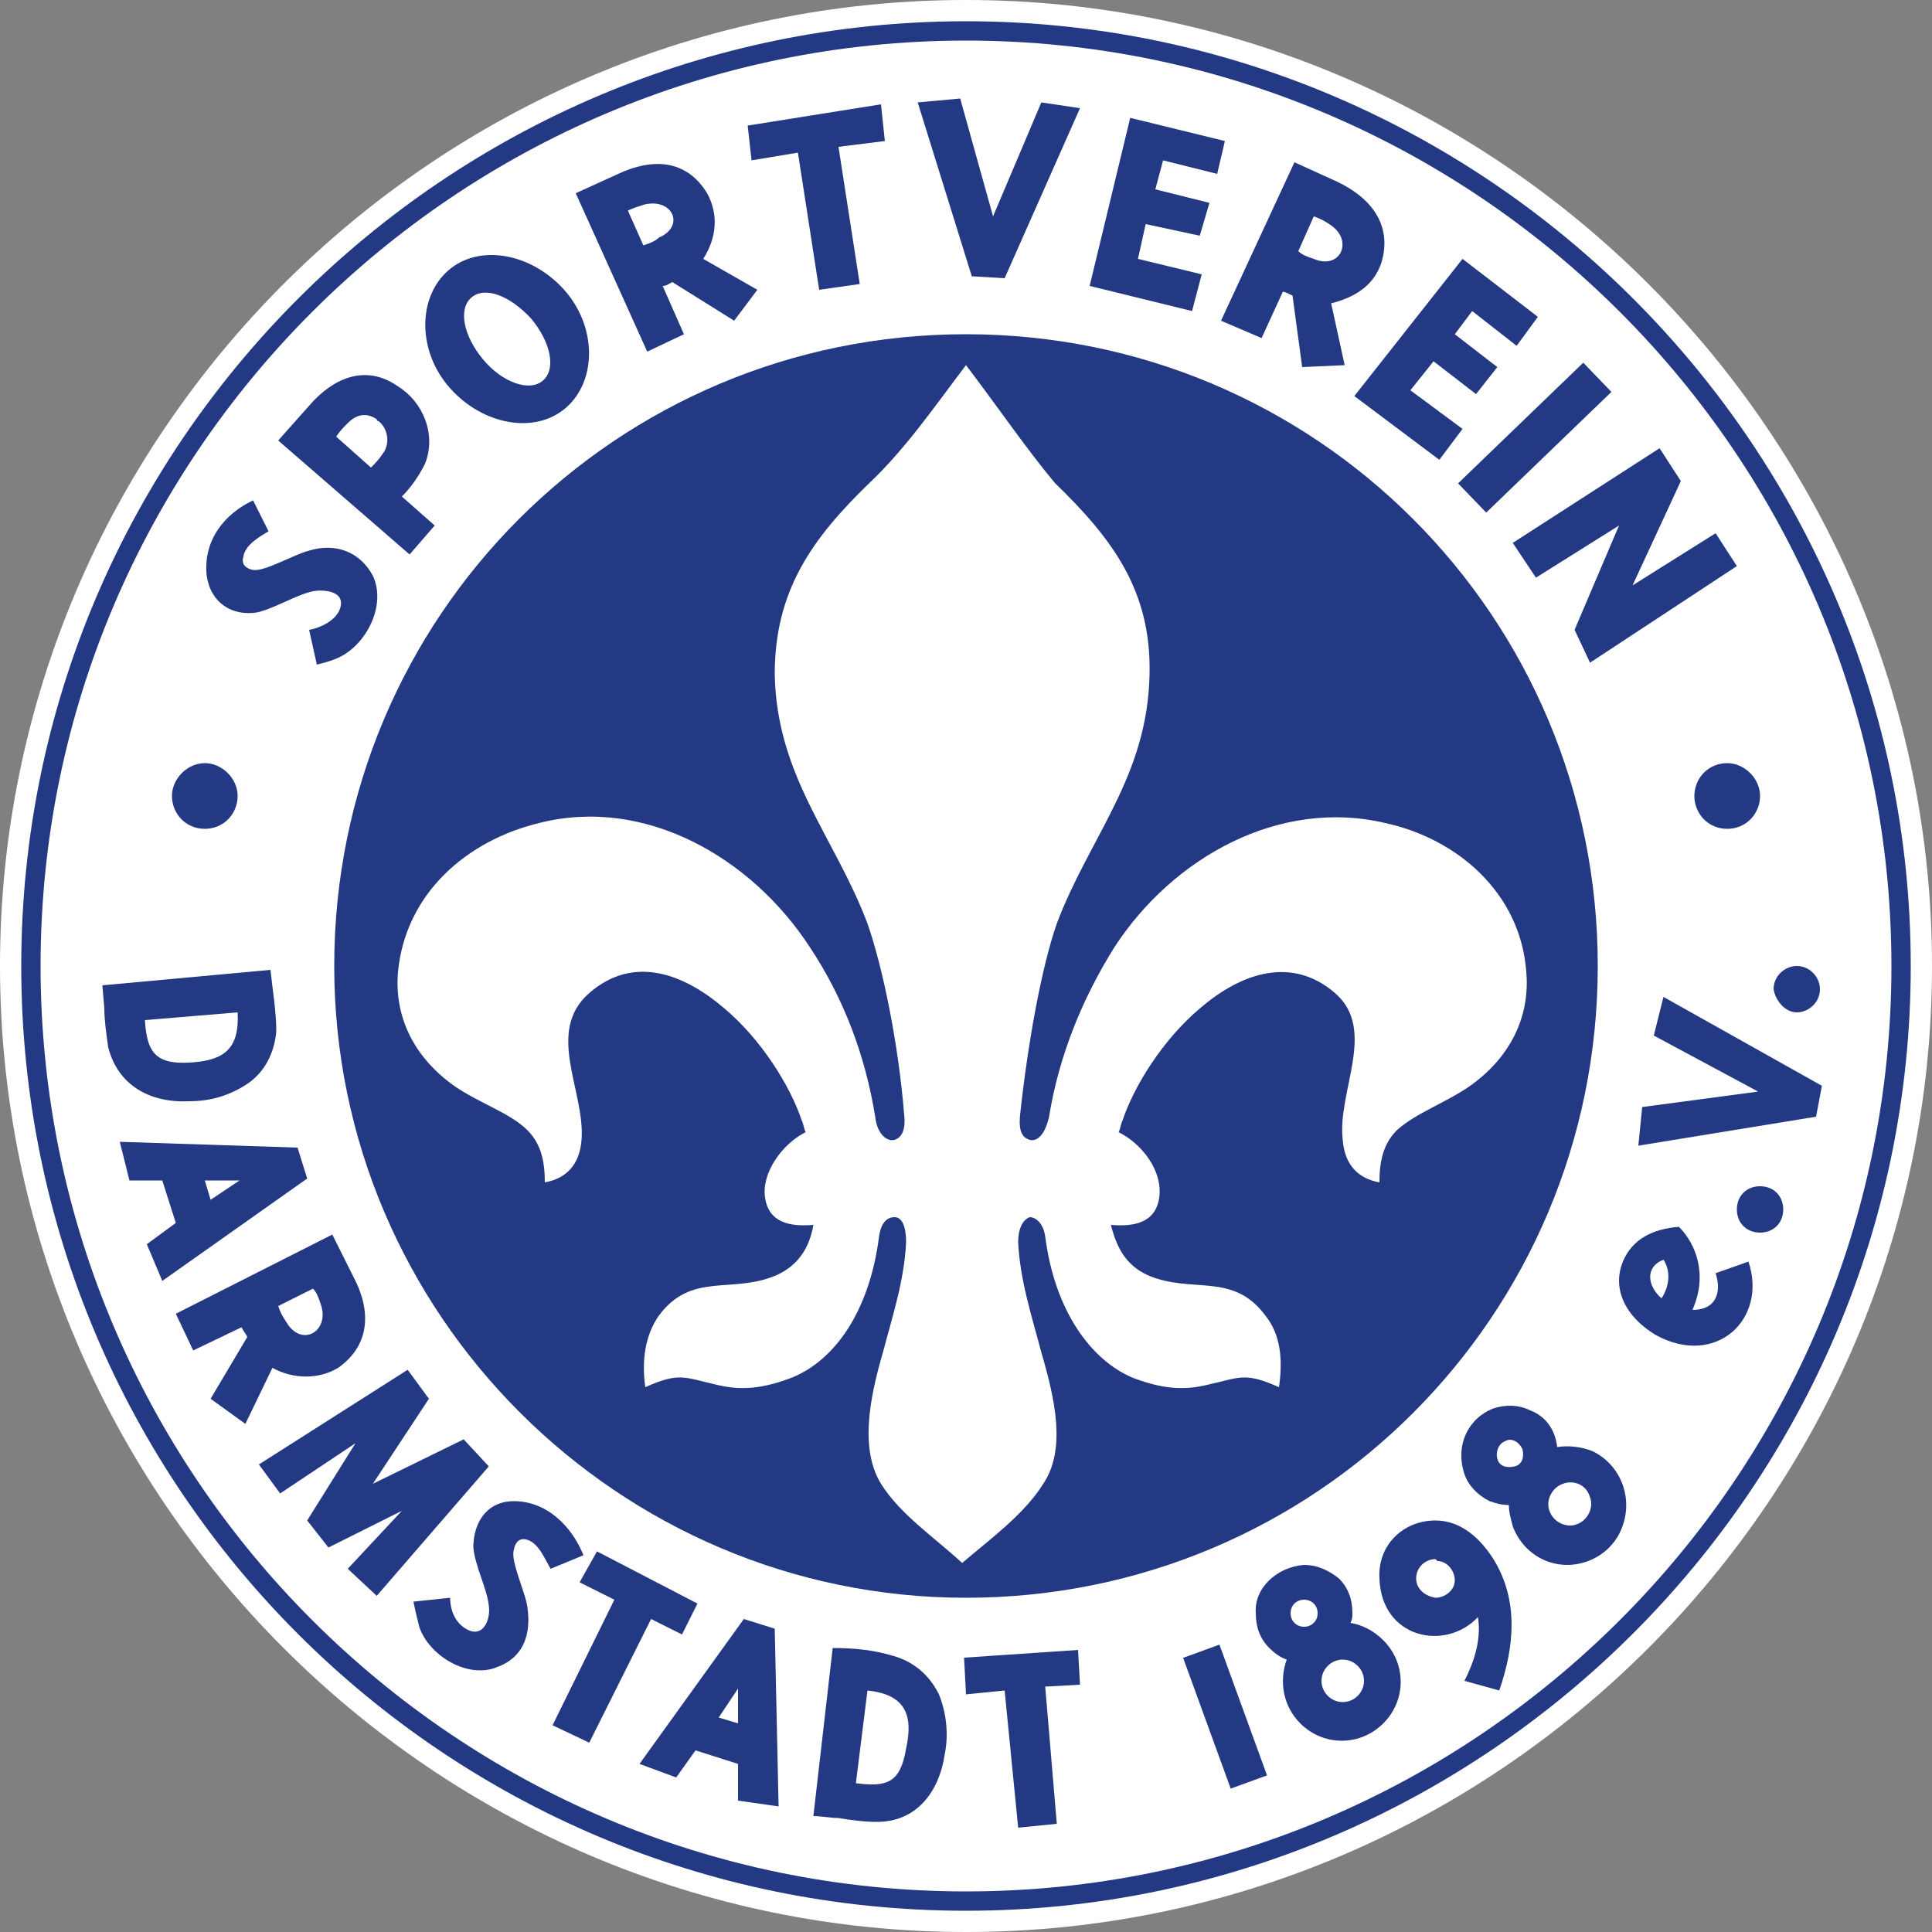 <?xml version="1.0" encoding="utf-8"?>
<!-- Generator: Adobe Illustrator 19.2.1, SVG Export Plug-In . SVG Version: 6.00 Build 0)  -->
<svg version="1.1" id="Capa_1" xmlns="http://www.w3.org/2000/svg" xmlns:xlink="http://www.w3.org/1999/xlink" x="0px" y="0px"
	 viewBox="0 0 100 100" style="enable-background:new 0 0 100 100;" xml:space="preserve">
<rect x="0" y="0" width="100" height="100" fill="#808080" stroke="none"/>
<style type="text/css">
	.st0{fill:url(#path34_4_);}
	.st1{fill:url(#path890_1_);}
	.st2{fill:#FFE500;stroke:#000000;stroke-width:2.098;stroke-miterlimit:3.863;}
	.st3{fill:#DA020E;}
	.st4{fill:#FFE500;}
	.st5{clip-path:url(#SVGID_2_);}
	.st6{fill:none;stroke:#B54005;stroke-width:10;stroke-miterlimit:3.863;}
	.st7{fill:url(#path7506_1_);}
	.st8{fill:url(#path8794_1_);}
	.st9{fill:url(#path15846_1_);}
	.st10{fill:url(#path16274_1_);}
	.st11{fill:url(#path39821_1_);}
	.st12{fill:url(#path39847_1_);}
	.st13{fill:url(#path39878_1_);}
	.st14{fill:url(#path39888_1_);}
	.st15{fill:url(#path41035_1_);}
	.st16{fill:url(#path9646-8_1_);}
	.st17{fill:url(#path41092_1_);}
	.st18{fill:url(#path41094_1_);}
	.st19{fill:none;stroke:#000000;stroke-width:2.098;stroke-miterlimit:3.863;}
	.st20{fill:url(#path41152_1_);}
	.st21{fill:url(#path39854_1_);}
	.st22{fill:url(#path39874_1_);}
	.st23{fill:#9C824A;stroke:#9C824A;stroke-width:0.793;stroke-miterlimit:282;}
	.st24{fill:#023474;stroke:#023474;stroke-width:0.793;stroke-miterlimit:282;}
	.st25{fill:#FFFFFF;stroke:#FFFFFF;stroke-width:0.793;stroke-miterlimit:282;}
	.st26{fill:#EF0107;stroke:#EF0107;stroke-width:0.793;stroke-miterlimit:282;}
	.st27{fill:#DB0007;stroke:#DB0007;stroke-width:0.793;stroke-miterlimit:282;}
	.st28{fill:#FFFFFF;}
	.st29{fill:#9C824A;}
	.st30{fill:#EF0107;stroke:#EF0107;stroke-width:0.311;stroke-miterlimit:282;}
	.st31{fill:#DB0007;stroke:#DB0007;stroke-width:0.311;stroke-miterlimit:282;}
	.st32{fill:#DB0007;}
	.st33{fill:#FFFFFF;stroke:#FFFFFF;stroke-width:0.311;stroke-miterlimit:282;}
	.st34{fill:#FFFFFF;stroke:#FFFFFF;stroke-width:0.554;stroke-miterlimit:3.864;}
	.st35{fill:#231F20;}
	.st36{fill:#00B6F1;stroke:#00B6F1;stroke-width:1.700000e-02;stroke-miterlimit:3.864;}
	.st37{fill:#EF3E2E;}
	.st38{fill:#BBBDBF;}
	.st39{fill:#F0B83D;}
	.st40{fill:#00B6F1;stroke:#FFFFFF;stroke-width:1.700000e-02;stroke-miterlimit:3.864;}
	.st41{fill:#001C58;}
	.st42{fill:#94BEE5;}
	.st43{fill:none;stroke:#7A003C;stroke-width:2.244;stroke-miterlimit:6;}
	.st44{fill:#7A003C;}
	.st45{fill:#FFE600;}
	.st46{fill:#DBA111;}
	.st47{fill:#034694;}
	.st48{fill:#D1D3D4;}
	.st49{fill:#ED1C24;}
	.st50{fill:#6A7AB5;}
	.st51{fill:none;}
	.st52{fill:#274488;}
	.st53{fill:#004798;stroke:#004798;stroke-width:9.375000e-02;}
	.st54{fill:#FFFFFF;stroke:#FFFFFF;stroke-width:9.375000e-02;}
	.st55{fill:#FABC00;stroke:#FABC00;stroke-width:9.375000e-02;}
	.st56{fill:none;stroke:#FFFFFF;stroke-width:7.865;stroke-miterlimit:3.864;}
	.st57{fill:none;stroke:#FFFFFF;stroke-width:7.865;stroke-miterlimit:12;}
	.st58{fill:none;stroke:#FFFFFF;stroke-width:7.865;stroke-miterlimit:22;}
	.st59{fill:none;stroke:#FFFFFF;stroke-width:7.865;stroke-miterlimit:6;}
	.st60{fill:#00A398;}
	.st61{fill:#D00027;}
	.st62{fill:none;stroke:#FFFFFF;stroke-width:17.391;stroke-miterlimit:3.864;}
	.st63{fill:none;stroke:#FFFFFF;stroke-width:13.111;stroke-miterlimit:3.864;}
	.st64{fill:#FEF667;}
	.st65{fill:#D00027;stroke:#D00027;}
	.st66{fill:#5299C6;}
	.st67{fill:#60223B;}
	.st68{fill:#F7C240;}
	.st69{fill:#292D6B;}
	.st70{fill:#1B458F;}
	.st71{fill:#C4122E;}
	.st72{fill:#27409B;}
	.st73{clip-path:url(#SVGID_4_);}
	.st74{fill:#F4F4F4;}
	.st75{fill:#D3D2D2;}
	.st76{fill:#A7A5A6;}
	.st77{fill:#091453;}
	.st78{fill:none;stroke:#FFFFFF;stroke-width:6.63;}
	.st79{clip-path:url(#SVGID_6_);}
	.st80{fill:#724314;}
	.st81{fill:#240B08;}
	.st82{fill:#018B4B;}
	.st83{fill:#A6181D;}
	.st84{fill:#592D09;}
	.st85{fill:#FFCE65;}
	.st86{fill:#5CBFEB;}
	.st87{fill:none;stroke:#000000;stroke-width:10;}
	.st88{fill:none;stroke:#000000;}
	.st89{fill:#B2B2B2;}
	.st90{fill:none;stroke:#000000;stroke-width:0.3;}
	.st91{fill:#00A650;stroke:#000000;stroke-width:2;}
	.st92{fill:#241F20;stroke:#241F20;stroke-width:9.375000e-02;}
	.st93{fill:#FFF200;stroke:#FFF200;stroke-width:9.375000e-02;}
	.st94{fill:#A68A26;}
	.st95{fill:none;stroke:#A68A26;stroke-width:4.792100e-02;stroke-miterlimit:3.864;}
	.st96{fill:#211E1E;}
	.st97{fill:none;stroke:#211E1E;stroke-width:4.792100e-02;stroke-miterlimit:3.864;}
	.st98{fill:#EB172B;}
	.st99{fill:none;stroke:#EB172B;stroke-width:4.792100e-02;stroke-miterlimit:3.864;}
	.st100{fill:#A68A26;stroke:#A68A26;stroke-width:4.792100e-02;stroke-miterlimit:3.864;}
	.st101{fill:#D1BF7F;}
	.st102{fill:none;stroke:#D1BF7F;stroke-width:4.792100e-02;stroke-miterlimit:3.864;}
	.st103{fill:none;stroke:#FFFFFF;stroke-width:4.792100e-02;stroke-miterlimit:3.864;}
	.st104{fill:#EB172B;stroke:#EB172B;stroke-width:4.792100e-02;stroke-miterlimit:3.864;}
	.st105{fill:#ED2127;}
	.st106{fill:#FBEE23;}
	.st107{stroke:#000000;}
	.st108{fill:#CF1F44;}
	.st109{fill:#1B449C;}
	.st110{fill:#E03A3E;}
	.st111{fill:#E03A3E;stroke:#E03A3E;stroke-width:0.656;}
	.st112{fill:none;stroke:#1B449C;stroke-width:0.749;}
	.st113{fill:none;stroke:#1B449C;stroke-width:0.757;}
	.st114{fill:#1B449C;stroke:#1B449C;stroke-width:0.627;}
	.st115{fill:#1B449C;stroke:#1B449C;stroke-width:0.675;}
	.st116{fill:#2E6ABD;stroke:#2E6ABD;stroke-width:0.617;}
	.st117{fill:#FFFFFF;stroke:#FFFFFF;stroke-width:0.618;}
	.st118{fill:#ED1248;}
	.st119{fill:#2E6ABD;}
	.st120{fill:#FDE100;}
	.st121{fill:#CC0000;}
	.st122{fill:#211E1F;}
	.st123{fill:#ED1A3B;}
	.st124{fill:#00AEEF;}
	.st125{fill:#FFC40D;}
	.st126{fill:#22B24C;}
	.st127{fill:#FFC20E;}
	.st128{fill:#0A3F86;}
	.st129{fill:#005CA9;}
	.st130{fill:#FFE000;}
	.st131{fill:#E2001A;}
	.st132{opacity:0;}
	.st133{opacity:0;fill:#FFFFFF;}
	.st134{fill:#FFFFFF;stroke:#000000;}
	.st135{fill:#0060A9;}
	.st136{fill:#E32219;}
	.st137{fill:#FFED00;}
	.st138{fill:#1D9053;}
	.st139{fill:#52A600;}
	.st140{fill:#EE2523;}
	.st141{fill:#F7D117;}
	.st142{fill:#171796;}
	.st143{fill:#009959;}
	.st144{fill:#D42E12;}
	.st145{fill:#703824;}
	.st146{fill:#E5254E;}
	.st147{fill:#8AC3EE;}
	.st148{fill:#B19221;}
	.st149{fill:#F5C03E;}
	.st150{fill:#FF1119;}
	.st151{fill:#1E6BC0;}
	.st152{fill:#B4742A;}
	.st153{fill:#371B02;}
	.st154{fill:url(#SVGID_7_);}
	.st155{fill:url(#SVGID_8_);}
	.st156{fill:url(#SVGID_9_);}
	.st157{fill:url(#SVGID_10_);}
	.st158{fill:url(#SVGID_11_);}
	.st159{fill:url(#SVGID_12_);}
	.st160{fill:url(#SVGID_13_);}
	.st161{fill:url(#SVGID_14_);}
	.st162{fill:url(#SVGID_15_);}
	.st163{fill:url(#SVGID_16_);}
	.st164{fill:#EB2626;}
	.st165{fill:#E9C32C;}
	.st166{fill:#D9D9D9;}
	.st167{fill:#009C5E;}
	.st168{fill:#1C75BC;}
	.st169{fill:#611D5C;}
	.st170{fill:#E2B900;}
	.st171{fill:#004B95;}
	.st172{fill:#A4234B;}
	.st173{fill:#DB2F36;}
	.st174{fill:#FFDF00;}
	.st175{fill:#A38D44;}
	.st176{fill:#57175E;}
	.st177{fill:#AFDCFD;}
	.st178{fill:#0090C6;}
	.st179{fill:#DB5232;}
	.st180{fill:#23C1E0;}
	.st181{fill:#F1A92A;}
	.st182{fill:#167FB6;}
	.st183{fill:#FED75D;}
	.st184{fill:#378CBF;}
	.st185{fill:#3E9692;}
	.st186{fill:#E67F29;}
	.st187{fill:#D8B43C;}
	.st188{fill:#EF3B33;}
	.st189{fill:#24923D;}
	.st190{opacity:6.000001e-02;fill:#101010;enable-background:new    ;}
	.st191{fill:#00529F;}
	.st192{fill:#EE324E;}
	.st193{fill:#FEBE10;}
	.st194{fill:#143C8B;}
	.st195{fill:#FFE24A;}
	.st196{fill:#EC1D24;}
	.st197{fill:#E6A514;}
	.st198{fill:#FFDF1C;}
	.st199{fill:#EE3524;}
	.st200{fill:#B23428;}
	.st201{fill:#D18816;}
	.st202{fill:#0097D7;}
	.st203{fill:#ED1C23;}
	.st204{fill:#E30613;}
	.st205{fill:#FFE400;}
	.st206{fill:#C51A1B;}
	.st207{clip-path:url(#SVGID_19_);}
	.st208{clip-path:url(#SVGID_20_);fill:none;stroke:#000000;stroke-width:0.813;stroke-miterlimit:3.864;}
	.st209{fill:#0093D5;}
	.st210{fill:#004B9D;}
	.st211{fill:#FCC24F;}
	.st212{fill:#009545;}
	.st213{fill:#0072BB;}
	.st214{fill:#C4974E;}
	.st215{fill:url(#path1292_1_);}
	.st216{fill:#004996;}
	.st217{fill:#FFE667;}
	.st218{fill:none;stroke:#005187;stroke-width:0.153;stroke-miterlimit:3.864;}
	.st219{fill:#005187;}
	.st220{clip-path:url(#SVGID_22_);}
	.st221{clip-path:url(#SVGID_24_);fill:none;stroke:#000000;stroke-width:0.296;stroke-miterlimit:3.864;}
	.st222{clip-path:url(#SVGID_26_);fill:#FFE667;}
	.st223{clip-path:url(#SVGID_28_);fill:none;stroke:#000000;stroke-width:8.300000e-02;stroke-miterlimit:3.864;}
	.st224{fill:none;stroke:#000000;stroke-width:0.153;stroke-miterlimit:3.864;}
	.st225{clip-path:url(#SVGID_30_);fill:#E70005;}
	.st226{clip-path:url(#SVGID_32_);fill:none;stroke:#E70005;stroke-width:0.296;stroke-miterlimit:3.864;}
	.st227{clip-path:url(#SVGID_34_);fill:#E70005;}
	.st228{clip-path:url(#SVGID_36_);fill:none;stroke:#E70005;stroke-width:0.296;stroke-miterlimit:3.864;}
	.st229{clip-path:url(#SVGID_38_);fill:#E70005;}
	.st230{clip-path:url(#SVGID_40_);fill:none;stroke:#E70005;stroke-width:0.296;stroke-miterlimit:3.864;}
	.st231{clip-path:url(#SVGID_42_);fill:#E70005;}
	.st232{clip-path:url(#SVGID_44_);fill:none;stroke:#E70005;stroke-width:0.296;stroke-miterlimit:3.864;}
	.st233{fill:#E70005;}
	.st234{fill:none;stroke:#000000;stroke-width:0.141;stroke-miterlimit:3.864;}
	.st235{fill:#00276D;}
	.st236{fill:#C49308;}
	.st237{fill:#179D33;}
	.st238{fill:#999999;}
	.st239{fill:#FF0000;}
	.st240{fill:#E31837;}
	.st241{fill:#06357A;}
	.st242{fill:#B4053F;}
	.st243{fill:#DCA43E;}
	.st244{fill:#005CA5;}
	.st245{fill:#FAC400;}
	.st246{fill:#004083;}
	.st247{fill:#A95932;}
	.st248{fill:none;stroke:#000000;stroke-width:1.222;}
	.st249{fill:#E62627;}
	.st250{fill:#00458C;}
	.st251{fill:#E11B22;}
	.st252{fill:#00AB4E;}
	.st253{fill:#F47920;}
	.st254{fill:#C7C8CA;}
	.st255{fill:#E11515;}
	.st256{fill:#A4965F;}
	.st257{fill:#E51636;}
	.st258{fill:#EACC00;}
	.st259{fill:#4F846B;}
	.st260{fill:#E22227;}
	.st261{fill:#FAE700;}
	.st262{fill:url(#SVGID_45_);}
	.st263{fill:#666666;}
	.st264{fill:#FFF200;}
	.st265{fill:#00275D;}
	.st266{fill:#EF3E33;}
	.st267{fill:none;stroke:#00275D;stroke-width:2.632;}
	.st268{fill:#3F7652;}
	.st269{fill:#F1D261;}
	.st270{fill:#004D8F;}
	.st271{fill:#E7B137;stroke:#E7B137;stroke-miterlimit:10;}
	.st272{fill:#E7B137;}
	.st273{fill:#162577;}
	.st274{fill:#12692C;}
	.st275{fill:#D8141D;}
	.st276{fill:#AB830D;}
	.st277{fill:#0086CB;}
	.st278{fill:#001F42;}
	.st279{fill:#9A8F4A;}
	.st280{fill:#00559D;}
	.st281{fill:#FDDE00;}
	.st282{fill:#00924C;}
	.st283{fill:#233984;}
	.st284{fill:#FFD42E;}
	.st285{fill:#BA3733;}
	.st286{fill:#46714D;}
	.st287{fill:#221F1F;}
	.st288{fill:#00559E;}
	.st289{fill:#005C46;}
	.st290{fill:#FBC860;}
	.st291{fill:#D57C48;}
	.st292{fill:#040403;}
	.st293{fill:#4AB969;}
	.st294{fill:#8ED8F8;}
	.st295{fill:#FEC34E;}
	.st296{fill:#FFC95B;}
	.st297{fill:#00644C;}
	.st298{fill:#70B865;}
	.st299{fill:#CA6F44;}
	.st300{fill:#A8B8BE;}
	.st301{fill:#1C2C80;}
	.st302{fill:#E10321;}
	.st303{fill:none;stroke:#231F20;stroke-width:0.318;stroke-miterlimit:3.864;}
	.st304{fill:#D71920;}
	.st305{fill:#484749;}
	.st306{fill:#D9DBDC;}
	.st307{fill:#DF725A;}
	.st308{fill:#F2CABA;}
	.st309{fill:#E89C84;}
	.st310{fill:#264F99;}
	.st311{clip-path:url(#SVGID_47_);}
	.st312{fill:#161413;}
	.st313{fill:#ED1B26;}
	.st314{fill:#E60D2E;}
	.st315{fill:#FCD600;}
	.st316{fill:#004D91;}
	.st317{fill:#EAB412;}
	.st318{fill:#FDD31D;}
	.st319{fill:#EFB800;}
</style>
<g>
	<path class="st28" d="M50,100c27.5,0,50-22.5,50-50S77.5,0,50,0S0,22.5,0,50S22.5,100,50,100z"/>
	<path class="st283" d="M50,98.9c26.9,0,48.9-22,48.9-48.9S76.9,1.1,50,1.1S1.1,23,1.1,50S23,98.9,50,98.9z"/>
	<path class="st28" d="M50,97.9c26.4,0,47.9-21.5,47.9-47.9S76.4,2.1,50,2.1S2.1,23.6,2.1,50S23.6,97.9,50,97.9z"/>
	<path class="st283" d="M50,82.7c18.1,0,32.7-14.6,32.7-32.7c0-18.1-14.6-32.7-32.7-32.7S17.3,31.9,17.3,50C17.3,68,32,82.7,50,82.7
		z"/>
	<path class="st28" d="M50,18.9c-1.6,2.1-3.1,4.3-5,6.1c-3,2.9-4.9,5.6-4.9,9.9c0.1,5.3,3.1,8.4,4.8,12.9c0.8,2.3,1.6,6.2,1.9,9.9
		c0.1,0.9-0.2,1.2-0.5,1.3c-0.4,0.1-0.9-0.3-1-1.2c-0.5-3.1-1.6-6.1-3.4-8.8c-3-4.6-8.5-7.8-14-6.4c-3.7,0.9-6.9,3.6-7.3,7.7
		c-0.2,2.3,0.8,4.4,2.9,5.9c1.3,0.9,2.9,1.4,3.8,2.3c0.7,0.7,0.9,1.6,0.9,2.7c1.1-0.2,1.8-0.9,1.9-2.2c0.2-2.5-1.9-5.6,0.4-7.6
		c2.3-2,4.9-1,7,0.8c1.9,1.6,3.4,4,4,5.8c0.1,0.2,0.1,0.4,0.2,0.6c-1.2,0.6-2.3,2.1-2.1,3.4c0.2,1.3,1.3,1.5,2.5,1.4
		c-0.2,1.2-0.8,2.1-1.9,2.6c-2.3,1-4.4-0.2-6.1,2.1c-0.7,1-0.9,2.3-0.7,3.7c1.8-0.8,2-0.5,3.8-0.1c0.9,0.2,2,0.3,3.8-0.4
		c2.2-0.9,4-3.4,4.5-7.3c0.1-0.7,0.4-1,0.8-1s0.6,0.5,0.6,1.3c-0.1,2-0.7,3.8-1.2,5.7c-0.7,2.4-1.2,5-0.1,6.8c1,1.6,2.8,2.8,4.2,4.1
		c1.4-1.2,3.2-2.5,4.2-4.1c1.2-1.8,0.6-4.4-0.1-6.8c-0.5-1.9-1.1-3.7-1.2-5.7c0-0.8,0.3-1.2,0.6-1.3c0.3,0,0.7,0.3,0.8,1
		c0.5,3.9,2.4,6.4,4.5,7.3c1.8,0.7,2.9,0.6,3.8,0.4c1.8-0.4,2-0.7,3.8,0.1c0.2-1.4,0.1-2.7-0.7-3.7c-1.7-2.3-3.8-1.1-6.1-2.1
		c-1.1-0.5-1.6-1.4-1.9-2.6c1.2,0.1,2.3-0.1,2.5-1.4c0.2-1.4-0.9-2.8-2.1-3.4c0.1-0.2,0.1-0.4,0.2-0.6c0.6-1.8,2.1-4.2,4-5.8
		c2.2-1.9,4.8-2.7,7-0.8c2.2,1.9,0.1,5.1,0.4,7.6c0.1,1.3,0.8,2,1.9,2.2c0-1.1,0.2-2,0.9-2.7c1-0.9,2.5-1.4,3.8-2.3
		c2.1-1.5,3.1-3.6,2.9-5.9c-0.3-4.1-3.6-6.9-7.3-7.7c-5.5-1.3-11,1.8-14,6.4c-1.7,2.7-2.9,5.7-3.4,8.8c-0.2,0.9-0.6,1.3-1,1.2
		c-0.3-0.1-0.6-0.3-0.5-1.3c0.4-3.7,1.1-7.6,1.9-9.9c1.7-4.5,4.7-7.6,4.8-12.9c0.1-4.3-1.9-7-4.9-9.9C53.1,23.2,51.6,21,50,18.9z"/>
	<path class="st283" d="M10.6,42.9c1,0,1.7-0.8,1.7-1.7s-0.8-1.7-1.7-1.7s-1.7,0.8-1.7,1.7l0,0C8.9,42.1,9.6,42.9,10.6,42.9z"/>
	<path class="st283" d="M89.4,42.9c1,0,1.7-0.8,1.7-1.7s-0.8-1.7-1.7-1.7c-1,0-1.7,0.8-1.7,1.7l0,0C87.7,42.1,88.4,42.9,89.4,42.9z"
		/>
	<polygon class="st283" points="42.4,15 41.3,7.9 38.9,8.3 38.7,6.5 45.6,5.4 45.8,7.3 43.4,7.6 44.5,14.7 	"/>
	<polygon class="st283" points="50.3,14.3 47.5,5.3 49.7,5.1 51.4,11.2 53.9,5.3 55.9,5.6 52,14.4 	"/>
	<rect x="74.9" y="21.6" transform="matrix(0.72 -0.694 0.694 0.72 6.551 61.448)" class="st283" width="9" height="2.1"/>
	<polygon class="st283" points="78.3,28.1 85.9,23.2 87,24.9 84.5,30.3 88.8,27.6 89.9,29.3 82.3,34.3 81.5,32.6 83.8,27.2 
		79.5,29.9 	"/>
	<path class="st283" d="M21.2,28.7l-6.8-5.9L16,21c1.2-1.4,2.9-2.2,4.6-1c1.3,0.8,2,2.5,1.4,4c-0.3,0.6-0.7,1.2-1.2,1.7l1.7,1.5
		L21.2,28.7L21.2,28.7L21.2,28.7z M18,21.9c-0.2,0.2-0.4,0.4-0.6,0.7l1.8,1.6c0.2-0.2,0.4-0.4,0.6-0.7c0.4-0.5,0.3-1.3-0.2-1.7
		c0,0-0.1,0-0.1-0.1C18.9,21.3,18.4,21.5,18,21.9L18,21.9z"/>
	<path class="st283" d="M13.1,25.9l0.8,1.6c-0.5,0.3-1.2,0.7-1.3,1.3c-0.1,0.3,0,0.6,0.5,0.7c0.6,0.1,2.1-0.8,2.9-1
		c1.3-0.4,2.6,0,3.3,1.3c0.7,1.5-0.3,3.5-1.7,4.2c-0.4,0.2-0.8,0.3-1.2,0.4L16,32.6c0.6-0.1,1.4-0.5,1.6-1.1c0.3-0.9-0.8-1-1.4-0.9
		c-0.9,0.2-2,0.9-2.9,1.1c-1.3,0.2-2.4-0.5-2.6-1.9C10.5,28,11.6,26.6,13.1,25.9z"/>
	<path class="st283" d="M33.5,18.2l-3.7-8.2l2.2-1c1.7-0.8,3.5-0.8,4.6,1c0.6,1.1,0.5,2.3-0.2,3.4l2.8,1.6L38,16.6l-3.2-2
		c-0.2,0.1-0.3,0.2-0.5,0.2l1.1,2.5L33.5,18.2L33.5,18.2L33.5,18.2z M33.3,10.6c-0.3,0.1-0.6,0.2-0.8,0.3l0.8,1.8
		c0.3-0.1,0.6-0.2,0.8-0.4C35.5,11.7,34.8,10.2,33.3,10.6L33.3,10.6z"/>
	<path class="st283" d="M23.2,14c1.6-1.4,4.3-0.9,6,1s1.7,4.7,0.1,6.1s-4.3,0.9-6-1S21.6,15.4,23.2,14L23.2,14z M24.4,15.4
		c-0.7,0.6-0.4,2,0.6,3.2c1,1.2,2.4,1.7,3.1,1.1c0.7-0.6,0.4-2-0.6-3.2C26.4,15.3,25.1,14.8,24.4,15.4L24.4,15.4z"/>
	<polygon class="st283" points="56.4,14.8 58.5,6.1 63.4,7.3 63,9 60.2,8.3 59.8,9.8 62.6,10.5 62.1,12.2 59.3,11.6 58.9,13.4 
		62.2,14.2 61.7,16.1 	"/>
	<path class="st283" d="M63.2,16.6L67,8.4l2.2,1c1.7,0.8,2.9,2.2,2.3,4.2c-0.4,1.2-1.4,1.8-2.6,2.1l0.7,3.2L67.4,19l-0.5-3.7
		c-0.2-0.1-0.4-0.2-0.5-0.2l-1.1,2.4L63.2,16.6L63.2,16.6L63.2,16.6z M68.8,11.6c-0.3-0.2-0.5-0.3-0.8-0.4L67.2,13
		c0.2,0.2,0.5,0.3,0.8,0.4C69.4,14,70.1,12.4,68.8,11.6z"/>
	<polygon class="st283" points="70.1,20.5 75.7,13.4 79.6,16.4 78.5,17.9 76.2,16.1 75.3,17.3 77.5,19 76.4,20.4 74.2,18.7 73,20.2 
		75.7,22.2 74.5,23.8 	"/>
	<path class="st283" d="M9.1,68l8.1-4.1l1.1,2.2c0.9,1.7,0.9,3.5-0.8,4.7c-1,0.6-2.3,0.6-3.4,0l-1.4,2.9l-1.8-1.3l1.9-3.2
		c-0.1-0.2-0.2-0.3-0.3-0.5L10,69.9L9.1,68L9.1,68L9.1,68z M16.6,67.5c-0.1-0.3-0.2-0.6-0.4-0.8l-1.8,0.9c0.1,0.3,0.2,0.5,0.4,0.8
		C15.6,69.8,17.1,68.9,16.6,67.5L16.6,67.5z"/>
	<path class="st283" d="M12.3,52.4l-4.8,0.4c0.1,1.6,0.5,2.3,2.3,2.2S12.4,54.3,12.3,52.4L12.3,52.4L12.3,52.4z M14,50.2
		c0.1,1,0.3,2.1,0.3,3.2c-0.1,1.1-0.6,2.1-1.5,2.7c-0.9,0.6-1.9,0.9-3,0.9c-2,0.1-3.7-0.8-4.2-2.8c-0.1-0.7-0.2-1.4-0.2-2L5.3,51
		L14,50.2z"/>
	<path class="st283" d="M30.2,80.5l-1.7,0.7c-0.3-0.5-0.6-1.3-1.2-1.5c-0.3-0.1-0.6,0-0.7,0.5c-0.2,0.6,0.6,2.2,0.7,3
		c0.2,1.4-0.2,2.6-1.6,3.1c-1.5,0.6-3.5-0.6-4-2.1c-0.1-0.4-0.2-0.8-0.3-1.3l1.9-0.2c0,0.7,0.3,1.4,1,1.7c0.8,0.3,1.1-0.7,1-1.3
		c-0.1-0.9-0.7-2-0.8-3c0-1.3,0.7-2.4,2.1-2.4C28.3,77.7,29.6,79,30.2,80.5z"/>
	<path class="st283" d="M44.9,87.5l-0.6,4.8c1.6,0.2,2.3,0,2.6-1.8C47.3,88.7,46.8,87.7,44.9,87.5L44.9,87.5L44.9,87.5z M43.1,85.3
		c1.1,0,2.1,0.1,3.1,0.4c1.1,0.3,1.9,1,2.4,2c0.4,1,0.5,2.1,0.3,3.1c-0.3,2-1.5,3.5-3.5,3.5c-0.7,0-1.4-0.1-2-0.2
		C43,94.1,42.5,94,42.1,94L43.1,85.3z"/>
	<path class="st283" d="M74.3,78.7c1.3,0,2.3,0.9,3,2c1.3,2.1,1.1,4.5,0.3,6.8l-1.8-0.5c0.4-0.8,0.9-2,0.7-3.3c-1.7,1.8-5,1.1-5.1-2
		C71.3,80,72.6,78.7,74.3,78.7L74.3,78.7L74.3,78.7z M74.3,80.7c-0.5,0-1,0.4-1,1c0,0.5,0.4,0.9,1,1c0.5,0,1-0.4,1-0.9
		c0-0.5-0.4-1-0.9-1C74.3,80.7,74.3,80.7,74.3,80.7L74.3,80.7z"/>
	<polygon class="st283" points="94,57.8 84.8,59.3 85,57.3 91,56.5 85.6,53.6 86.1,51.6 94.3,56.2 	"/>
	<polygon class="st283" points="28.6,89.3 31.8,82.8 30,81.9 30.9,80.3 36.1,83 35.3,84.6 33.7,83.8 30.5,90.2 	"/>
	<path class="st283" d="M7.6,64.4l1.5-1.1l-0.7-2.2H6.7l-0.5-2l9.2,0.3l0.5,1.6l-7.5,5.3L7.6,64.4L7.6,64.4z M10.9,62.1l1.5-1
		l-1.8,0L10.9,62.1z"/>
	<path class="st283" d="M38.2,93.2v-1.9L36,90.6l-1,1.4l-1.9-0.7l5.4-7.5l1.6,0.5l0.2,9.2L38.2,93.2L38.2,93.2L38.2,93.2z
		 M38.2,89.2v-1.8l-1,1.5L38.2,89.2z"/>
	<polygon class="st283" points="52.7,94.6 52,87.5 50,87.7 49.9,85.8 55.8,85.4 55.9,87.2 54.1,87.3 54.7,94.4 	"/>
	<polygon class="st283" points="13.4,75.8 21.1,70.9 22.2,72.4 19.3,76.8 24,74.5 25.3,75.9 19.5,82.6 18,81.2 20.8,78.2 17,80.1 
		15.9,78.7 18.4,74.7 14.5,77.3 	"/>
	<path class="st283" d="M67.5,81c0.7,0,1.3,0.3,1.8,0.7l0,0c0.5,0.5,0.7,1.1,0.7,1.8c0,0.2,0,0.3-0.1,0.5c0.6,0.1,1.2,0.4,1.7,0.9
		c1.2,1.2,1.2,3.1,0,4.3c-1.2,1.2-3.1,1.2-4.3,0c-0.9-0.9-1.1-2.2-0.7-3.3c-0.3-0.1-0.6-0.3-0.9-0.6l0,0c-0.5-0.5-0.7-1.1-0.7-1.8
		C64.9,82.2,66.1,81.1,67.5,81L67.5,81L67.5,81z M67.5,82.8c-0.4,0-0.7,0.3-0.7,0.7c0,0.4,0.3,0.7,0.7,0.7s0.7-0.3,0.7-0.7
		C68.2,83.1,67.9,82.8,67.5,82.8L67.5,82.8z M69.5,85.9c-0.6,0-1.1,0.5-1.1,1.1c0,0.6,0.5,1.1,1.1,1.1s1.1-0.5,1.1-1.1c0,0,0,0,0,0
		C70.6,86.4,70.1,85.9,69.5,85.9C69.5,85.9,69.5,85.9,69.5,85.9L69.5,85.9z"/>
	<path class="st283" d="M77.3,72.9c0.6-0.2,1.3-0.2,1.9,0.1l0,0c0.8,0.3,1.3,1,1.4,1.9c0.6-0.1,1.3,0,1.8,0.2
		c1.5,0.7,2.2,2.5,1.5,4.1c-0.3,0.7-0.9,1.3-1.7,1.6c-1.6,0.6-3.3-0.2-3.9-1.8c-0.1-0.4-0.2-0.7-0.2-1.1c-0.4,0-0.7-0.1-1-0.2l0,0
		c-0.6-0.3-1.1-0.8-1.3-1.4C75.3,74.8,76,73.4,77.3,72.9L77.3,72.9L77.3,72.9z M77.9,74.6c-0.3,0.1-0.5,0.5-0.4,0.9
		c0.1,0.4,0.5,0.5,0.9,0.4c0.4-0.1,0.5-0.5,0.4-0.9C78.6,74.6,78.2,74.4,77.9,74.6C77.9,74.6,77.9,74.6,77.9,74.6L77.9,74.6z
		 M80.9,76.8c-0.6,0.2-0.9,0.9-0.7,1.4c0.2,0.6,0.9,0.9,1.4,0.7c0.6-0.2,0.9-0.9,0.7-1.4c0,0,0,0,0,0C82.1,76.8,81.4,76.6,80.9,76.8
		L80.9,76.8z"/>
	<path class="st283" d="M86,67.2c0.4-0.6,0.5-1.4,0.1-2C85.1,65.6,85.3,66.6,86,67.2L86,67.2z M87.6,67.8c1.3,0,1.5-1,1.2-1.9
		l1.7-0.6c1,3-1.7,5.5-4.8,3.8c-1.8-1.1-2.2-2.6-1.7-3.8c0.5-1.2,1.6-1.7,2.9-1.8C87.8,64.4,88.4,66,87.6,67.8L87.6,67.8z"/>
	<path class="st283" d="M91.1,63.8c0.7,0,1.2-0.5,1.2-1.2c0-0.7-0.5-1.2-1.2-1.2c-0.7,0-1.2,0.5-1.2,1.2
		C89.9,63.3,90.4,63.8,91.1,63.8z"/>
	<path class="st283" d="M93,52.4c0.6,0,1.2-0.5,1.2-1.2c0-0.6-0.5-1.2-1.2-1.2c-0.6,0-1.2,0.5-1.2,1.2C91.9,51.8,92.4,52.4,93,52.4
		C93,52.4,93,52.4,93,52.4z"/>
	
		<rect x="62.4" y="85.2" transform="matrix(0.94 -0.342 0.342 0.94 -26.556 27.063)" class="st283" width="2" height="7.2"/>
</g>
</svg>
